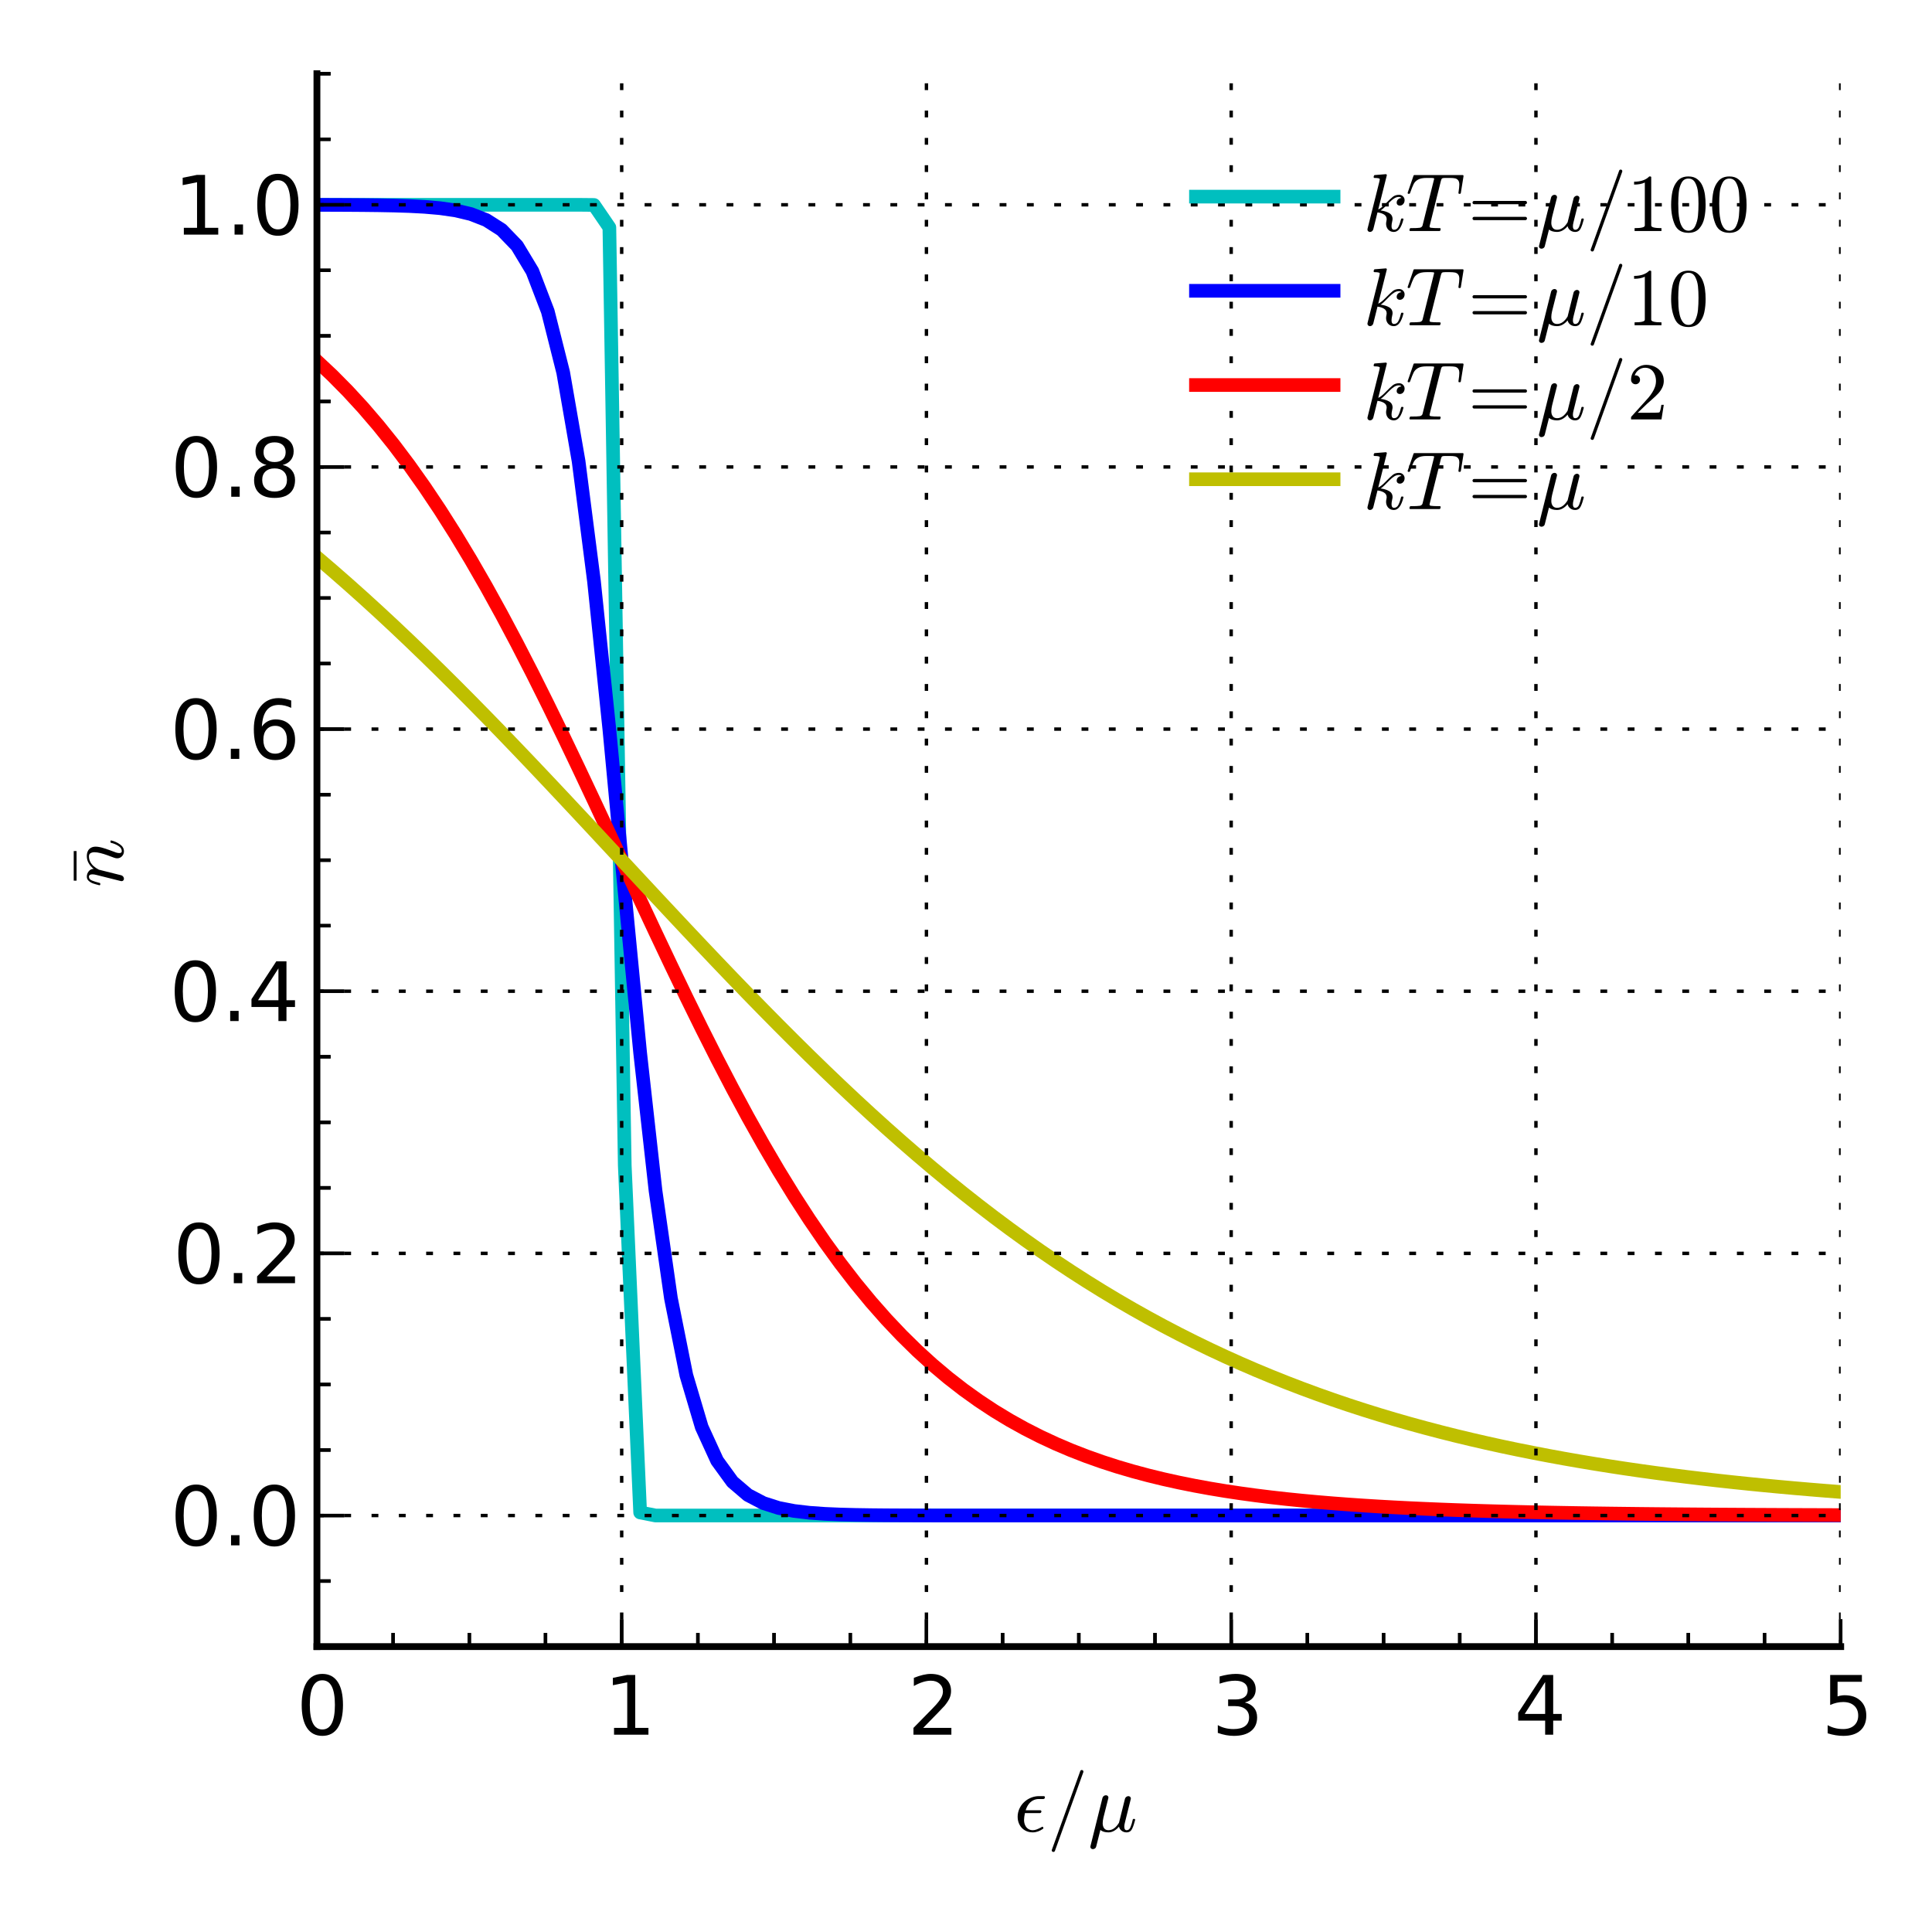 <?xml version="1.0" encoding="UTF-8" standalone="no"?>
<!DOCTYPE svg PUBLIC "-//W3C//DTD SVG 1.1//EN" "http://www.w3.org/Graphics/SVG/1.1/DTD/svg11.dtd">
<!-- Created with matplotlib (http://matplotlib.sourceforge.net/) -->
<svg width="283pt" height="282pt" viewBox="0 0 283 282" xmlns="http://www.w3.org/2000/svg" xmlns:xlink="http://www.w3.org/1999/xlink" version="1.1" id="svg1">
<rect x="0" y="0" width="283" height="282" fill="#333333" stroke="none"/>
<filter id="colorAdd"><feComposite in="SourceGraphic" in2="BackgroundImage" operator="arithmetic" k2="1" k3="1"/></filter>
<g id="figure1">
<g id="patch1">
<path style="fill: #ffffff; stroke: #ffffff; stroke-width: 1; stroke-linejoin: round; stroke-linecap: square;  opacity: 1" d="M0 282.078L283.261 282.078L283.261 0 L0 0z"/>
</g>
<g id="axes1">
<g id="patch2">
<path style="fill: none; opacity: 0" d="M46.425 241.2L269.625 241.2L269.625 10.8 L46.425 10.8z"/>
</g>
<g id="line2d1">
<defs>
  <clipPath id="pc00436fc3cafe1fa0aef664171630eda">
<rect x="46.425" y="10.8" width="223.2" height="230.4"/>
  </clipPath>
</defs><path style="fill: none; stroke: #00bfbf; stroke-width: 2; stroke-linejoin: round; stroke-linecap: square;  opacity: 1" clip-path="url(#pc00436fc3cafe1fa0aef664171630eda)" d="M46.425 30L48.68 30L50.934 30 L53.189 30L55.443 30L57.698 30 L59.952 30L62.207 30L64.461 30 L66.716 30L68.97 30L71.225 30 L73.48 30L75.734 30L77.989 30 L80.243 30L82.498 30L84.752 30 L87.007 30.022L89.261 33.319L91.516 170.744 L93.77 221.553L96.025 221.997L98.28 222 L100.534 222L102.789 222L105.043 222 L107.298 222L109.552 222L111.807 222 L114.061 222L116.316 222L118.57 222 L120.825 222L123.08 222L125.334 222 L127.589 222L129.843 222L132.098 222 L134.352 222L136.607 222L138.861 222 L141.116 222L143.37 222L145.625 222 L147.88 222L150.134 222L152.389 222 L154.643 222L156.898 222L159.152 222 L161.407 222L163.661 222L165.916 222 L168.17 222L170.425 222L172.68 222 L174.934 222L177.189 222L179.443 222 L181.698 222L183.952 222L186.207 222 L188.461 222L190.716 222L192.97 222 L195.225 222L197.48 222L199.734 222 L201.989 222L204.243 222L206.498 222 L208.752 222L211.007 222L213.261 222 L215.516 222L217.77 222L220.025 222 L222.28 222L224.534 222L226.789 222 L229.043 222L231.298 222L233.552 222 L235.807 222L238.061 222L240.316 222 L242.57 222L244.825 222L247.08 222 L249.334 222L251.589 222L253.843 222 L256.098 222L258.352 222L260.607 222 L262.861 222L265.116 222L267.37 222 L269.625 222"/>
</g>
<g id="line2d2">
<path style="fill: none; stroke: #0000ff; stroke-width: 2; stroke-linejoin: round; stroke-linecap: square;  opacity: 1" clip-path="url(#pc00436fc3cafe1fa0aef664171630eda)" d="M46.425 30.009L48.68 30.014L50.934 30.024 L53.189 30.04L55.443 30.066L57.698 30.109 L59.952 30.18L62.207 30.299L64.461 30.494 L66.716 30.818L68.97 31.351L71.225 32.229 L73.48 33.665L75.734 35.998L77.989 39.739 L80.243 45.618L82.498 54.567L84.752 67.552 L87.007 85.14L89.261 106.866L91.516 130.844 L93.77 154.232L96.025 174.449L98.28 190.179 L100.534 201.446L102.789 209.046L105.043 213.968 L107.298 217.071L109.552 218.995L111.807 220.175 L114.061 220.895L116.316 221.331L118.57 221.596 L120.825 221.756L123.08 221.853L125.334 221.911 L127.589 221.946L129.843 221.968L132.098 221.98 L134.352 221.988L136.607 221.993L138.861 221.996 L141.116 221.997L143.37 221.998L145.625 221.999 L147.88 221.999L150.134 222L152.389 222 L154.643 222L156.898 222L159.152 222 L161.407 222L163.661 222L165.916 222 L168.17 222L170.425 222L172.68 222 L174.934 222L177.189 222L179.443 222 L181.698 222L183.952 222L186.207 222 L188.461 222L190.716 222L192.97 222 L195.225 222L197.48 222L199.734 222 L201.989 222L204.243 222L206.498 222 L208.752 222L211.007 222L213.261 222 L215.516 222L217.77 222L220.025 222 L222.28 222L224.534 222L226.789 222 L229.043 222L231.298 222L233.552 222 L235.807 222L238.061 222L240.316 222 L242.57 222L244.825 222L247.08 222 L249.334 222L251.589 222L253.843 222 L256.098 222L258.352 222L260.607 222 L262.861 222L265.116 222L267.37 222 L269.625 222"/>
</g>
<g id="line2d3">
<path style="fill: none; stroke: #ff0000; stroke-width: 2; stroke-linejoin: round; stroke-linecap: square;  opacity: 1" clip-path="url(#pc00436fc3cafe1fa0aef664171630eda)" d="M46.425 52.887L48.68 55.003L50.934 57.283 L53.189 59.733L55.443 62.361L57.698 65.171 L59.952 68.166L62.207 71.349L64.461 74.72 L66.716 78.278L68.97 82.019L71.225 85.937 L73.48 90.024L75.734 94.268L77.989 98.656 L80.243 103.173L82.498 107.799L84.752 112.514 L87.007 117.297L89.261 122.123L91.516 126.97 L93.77 131.811L96.025 136.623L98.28 141.381 L100.534 146.064L102.789 150.648L105.043 155.115 L107.298 159.448L109.552 163.63L111.807 167.651 L114.061 171.499L116.316 175.168L118.57 178.651 L120.825 181.947L123.08 185.055L125.334 187.975 L127.589 190.712L129.843 193.268L132.098 195.649 L134.352 197.863L136.607 199.915L138.861 201.814 L141.116 203.567L143.37 205.183L145.625 206.67 L147.88 208.035L150.134 209.288L152.389 210.436 L154.643 211.486L156.898 212.446L159.152 213.322 L161.407 214.122L163.661 214.851L165.916 215.514 L168.17 216.118L170.425 216.668L172.68 217.167 L174.934 217.621L177.189 218.033L179.443 218.407 L181.698 218.746L183.952 219.054L186.207 219.333 L188.461 219.586L190.716 219.815L192.97 220.023 L195.225 220.211L197.48 220.382L199.734 220.536 L201.989 220.676L204.243 220.802L206.498 220.917 L208.752 221.02L211.007 221.114L213.261 221.199 L215.516 221.275L217.77 221.345L220.025 221.407 L222.28 221.464L224.534 221.516L226.789 221.562 L229.043 221.604L231.298 221.642L233.552 221.676 L235.807 221.707L238.061 221.735L240.316 221.761 L242.57 221.784L244.825 221.805L247.08 221.823 L249.334 221.84L251.589 221.856L253.843 221.869 L256.098 221.882L258.352 221.893L260.607 221.904 L262.861 221.913L265.116 221.921L267.37 221.929 L269.625 221.936"/>
</g>
<g id="line2d4">
<path style="fill: none; stroke: #bfbf00; stroke-width: 2; stroke-linejoin: round; stroke-linecap: square;  opacity: 1" clip-path="url(#pc00436fc3cafe1fa0aef664171630eda)" d="M46.425 81.637L48.68 83.565L50.934 85.538 L53.189 87.552L55.443 89.608L57.698 91.703 L59.952 93.837L62.207 96.007L64.461 98.212 L66.716 100.449L68.97 102.716L71.225 105.011 L73.48 107.332L75.734 109.675L77.989 112.039 L80.243 114.42L82.498 116.816L84.752 119.223 L87.007 121.639L89.261 124.061L91.516 126.485 L93.77 128.908L96.025 131.328L98.28 133.741 L100.534 136.144L102.789 138.534L105.043 140.909 L107.298 143.265L109.552 145.599L111.807 147.91 L114.061 150.195L116.316 152.45L118.57 154.674 L120.825 156.865L123.08 159.021L125.334 161.139 L127.589 163.219L129.843 165.259L132.098 167.256 L134.352 169.211L136.607 171.122L138.861 172.988 L141.116 174.809L143.37 176.583L145.625 178.311 L147.88 179.992L150.134 181.626L152.389 183.213 L154.643 184.753L156.898 186.245L159.152 187.692 L161.407 189.092L163.661 190.446L165.916 191.755 L168.17 193.02L170.425 194.241L172.68 195.419 L174.934 196.555L177.189 197.649L179.443 198.703 L181.698 199.717L183.952 200.693L186.207 201.631 L188.461 202.532L190.716 203.398L192.97 204.229 L195.225 205.027L197.48 205.793L199.734 206.527 L201.989 207.23L204.243 207.904L206.498 208.55 L208.752 209.168L211.007 209.759L213.261 210.326 L215.516 210.867L217.77 211.385L220.025 211.881 L222.28 212.354L224.534 212.806L226.789 213.238 L229.043 213.651L231.298 214.045L233.552 214.422 L235.807 214.781L238.061 215.124L240.316 215.451 L242.57 215.763L244.825 216.06L247.08 216.344 L249.334 216.615L251.589 216.873L253.843 217.119 L256.098 217.354L258.352 217.577L260.607 217.79 L262.861 217.993L265.116 218.187L267.37 218.371 L269.625 218.547"/>
</g>
<g id="GridlinesCollection1">
<defs>
<path id="coll0_0_3264fef2ae5a08129d412c2f516847ed" d="M46.425 -40.878L46.425 -271.278"/>
<path id="coll0_1_d2d09df3bc7841ca72bf19026e16179f" d="M91.065 -40.878L91.065 -271.278"/>
<path id="coll0_2_cabfeef48d57e228686605de5854562f" d="M135.705 -40.878L135.705 -271.278"/>
<path id="coll0_3_e605d2d9baf326b2ad1ed663210f1270" d="M180.345 -40.878L180.345 -271.278"/>
<path id="coll0_4_689ee0fc43ee2216c52f0fc173e531ce" d="M224.985 -40.878L224.985 -271.278"/>
<path id="coll0_5_42a1867eddec2cf9e1855265d55628e4" d="M269.625 -40.878L269.625 -271.278"/>
<path id="coll0_6_30e27a2f9a8c45fa5489e27261a90dc8" d="M46.425 -60.078L269.625 -60.078"/>
<path id="coll0_7_d34f5521550e19a38db4ef697b3728c4" d="M46.425 -98.478L269.625 -98.478"/>
<path id="coll0_8_e4f4ee87c35080e6b0a620438fcf0113" d="M46.425 -136.878L269.625 -136.878"/>
<path id="coll0_9_214c8a3012d6dccf30de293176349a33" d="M46.425 -175.278L269.625 -175.278"/>
<path id="coll0_a_e69e03b38cee649a6b65a16298fb08a8" d="M46.425 -213.678L269.625 -213.678"/>
<path id="coll0_b_21e758eb90076800bbae665182468a9c" d="M46.425 -252.078L269.625 -252.078"/>
</defs>
<g clip-path="url(#pc00436fc3cafe1fa0aef664171630eda)"><use style="fill: none; stroke: #000000; stroke-width: 0.5; stroke-linejoin: round; stroke-linecap: butt; stroke-dasharray: 1,3; stroke-dashoffset: 0; opacity: 1" xlink:href="#coll0_0_3264fef2ae5a08129d412c2f516847ed" x="0" y="282.078"/>
</g><g clip-path="url(#pc00436fc3cafe1fa0aef664171630eda)"><use style="fill: none; stroke: #000000; stroke-width: 0.5; stroke-linejoin: round; stroke-linecap: butt; stroke-dasharray: 1,3; stroke-dashoffset: 0; opacity: 1" xlink:href="#coll0_1_d2d09df3bc7841ca72bf19026e16179f" x="0" y="282.078"/>
</g><g clip-path="url(#pc00436fc3cafe1fa0aef664171630eda)"><use style="fill: none; stroke: #000000; stroke-width: 0.5; stroke-linejoin: round; stroke-linecap: butt; stroke-dasharray: 1,3; stroke-dashoffset: 0; opacity: 1" xlink:href="#coll0_2_cabfeef48d57e228686605de5854562f" x="0" y="282.078"/>
</g><g clip-path="url(#pc00436fc3cafe1fa0aef664171630eda)"><use style="fill: none; stroke: #000000; stroke-width: 0.5; stroke-linejoin: round; stroke-linecap: butt; stroke-dasharray: 1,3; stroke-dashoffset: 0; opacity: 1" xlink:href="#coll0_3_e605d2d9baf326b2ad1ed663210f1270" x="0" y="282.078"/>
</g><g clip-path="url(#pc00436fc3cafe1fa0aef664171630eda)"><use style="fill: none; stroke: #000000; stroke-width: 0.5; stroke-linejoin: round; stroke-linecap: butt; stroke-dasharray: 1,3; stroke-dashoffset: 0; opacity: 1" xlink:href="#coll0_4_689ee0fc43ee2216c52f0fc173e531ce" x="0" y="282.078"/>
</g><g clip-path="url(#pc00436fc3cafe1fa0aef664171630eda)"><use style="fill: none; stroke: #000000; stroke-width: 0.5; stroke-linejoin: round; stroke-linecap: butt; stroke-dasharray: 1,3; stroke-dashoffset: 0; opacity: 1" xlink:href="#coll0_5_42a1867eddec2cf9e1855265d55628e4" x="0" y="282.078"/>
</g><g clip-path="url(#pc00436fc3cafe1fa0aef664171630eda)"><use style="fill: none; stroke: #000000; stroke-width: 0.5; stroke-linejoin: round; stroke-linecap: butt; stroke-dasharray: 1,3; stroke-dashoffset: 0; opacity: 1" xlink:href="#coll0_6_30e27a2f9a8c45fa5489e27261a90dc8" x="0" y="282.078"/>
</g><g clip-path="url(#pc00436fc3cafe1fa0aef664171630eda)"><use style="fill: none; stroke: #000000; stroke-width: 0.5; stroke-linejoin: round; stroke-linecap: butt; stroke-dasharray: 1,3; stroke-dashoffset: 0; opacity: 1" xlink:href="#coll0_7_d34f5521550e19a38db4ef697b3728c4" x="0" y="282.078"/>
</g><g clip-path="url(#pc00436fc3cafe1fa0aef664171630eda)"><use style="fill: none; stroke: #000000; stroke-width: 0.5; stroke-linejoin: round; stroke-linecap: butt; stroke-dasharray: 1,3; stroke-dashoffset: 0; opacity: 1" xlink:href="#coll0_8_e4f4ee87c35080e6b0a620438fcf0113" x="0" y="282.078"/>
</g><g clip-path="url(#pc00436fc3cafe1fa0aef664171630eda)"><use style="fill: none; stroke: #000000; stroke-width: 0.5; stroke-linejoin: round; stroke-linecap: butt; stroke-dasharray: 1,3; stroke-dashoffset: 0; opacity: 1" xlink:href="#coll0_9_214c8a3012d6dccf30de293176349a33" x="0" y="282.078"/>
</g><g clip-path="url(#pc00436fc3cafe1fa0aef664171630eda)"><use style="fill: none; stroke: #000000; stroke-width: 0.5; stroke-linejoin: round; stroke-linecap: butt; stroke-dasharray: 1,3; stroke-dashoffset: 0; opacity: 1" xlink:href="#coll0_a_e69e03b38cee649a6b65a16298fb08a8" x="0" y="282.078"/>
</g><g clip-path="url(#pc00436fc3cafe1fa0aef664171630eda)"><use style="fill: none; stroke: #000000; stroke-width: 0.5; stroke-linejoin: round; stroke-linecap: butt; stroke-dasharray: 1,3; stroke-dashoffset: 0; opacity: 1" xlink:href="#coll0_b_21e758eb90076800bbae665182468a9c" x="0" y="282.078"/>
</g></g>
<g id="mpl_toolkits.axisartist.axis_artist1">
<g id="line2d5">
<path style="fill: none; stroke: #000000; stroke-width: 1; stroke-linejoin: round; stroke-linecap: square;  opacity: 1" d="M46.425 241.2L46.425 10.8"/>
</g>
<defs><path id="m3400efa6b1638b3fea9e19e898273957" d="M0 0L4 0"/></defs>
<g><use style="fill: none; stroke: #000000; stroke-width: 0.5; stroke-linejoin: round; stroke-linecap: butt;  opacity: 1" xlink:href="#m3400efa6b1638b3fea9e19e898273957" x="46.425" y="222"/>
<use style="fill: none; stroke: #000000; stroke-width: 0.5; stroke-linejoin: round; stroke-linecap: butt;  opacity: 1" xlink:href="#m3400efa6b1638b3fea9e19e898273957" x="46.425" y="222"/>
</g><g><use style="fill: none; stroke: #000000; stroke-width: 0.5; stroke-linejoin: round; stroke-linecap: butt;  opacity: 1" xlink:href="#m3400efa6b1638b3fea9e19e898273957" x="46.425" y="183.6"/>
<use style="fill: none; stroke: #000000; stroke-width: 0.5; stroke-linejoin: round; stroke-linecap: butt;  opacity: 1" xlink:href="#m3400efa6b1638b3fea9e19e898273957" x="46.425" y="183.6"/>
</g><g><use style="fill: none; stroke: #000000; stroke-width: 0.5; stroke-linejoin: round; stroke-linecap: butt;  opacity: 1" xlink:href="#m3400efa6b1638b3fea9e19e898273957" x="46.425" y="145.2"/>
<use style="fill: none; stroke: #000000; stroke-width: 0.5; stroke-linejoin: round; stroke-linecap: butt;  opacity: 1" xlink:href="#m3400efa6b1638b3fea9e19e898273957" x="46.425" y="145.2"/>
</g><g><use style="fill: none; stroke: #000000; stroke-width: 0.5; stroke-linejoin: round; stroke-linecap: butt;  opacity: 1" xlink:href="#m3400efa6b1638b3fea9e19e898273957" x="46.425" y="106.8"/>
<use style="fill: none; stroke: #000000; stroke-width: 0.5; stroke-linejoin: round; stroke-linecap: butt;  opacity: 1" xlink:href="#m3400efa6b1638b3fea9e19e898273957" x="46.425" y="106.8"/>
</g><g><use style="fill: none; stroke: #000000; stroke-width: 0.5; stroke-linejoin: round; stroke-linecap: butt;  opacity: 1" xlink:href="#m3400efa6b1638b3fea9e19e898273957" x="46.425" y="68.4"/>
<use style="fill: none; stroke: #000000; stroke-width: 0.5; stroke-linejoin: round; stroke-linecap: butt;  opacity: 1" xlink:href="#m3400efa6b1638b3fea9e19e898273957" x="46.425" y="68.4"/>
</g><g><use style="fill: none; stroke: #000000; stroke-width: 0.5; stroke-linejoin: round; stroke-linecap: butt;  opacity: 1" xlink:href="#m3400efa6b1638b3fea9e19e898273957" x="46.425" y="30"/>
<use style="fill: none; stroke: #000000; stroke-width: 0.5; stroke-linejoin: round; stroke-linecap: butt;  opacity: 1" xlink:href="#m3400efa6b1638b3fea9e19e898273957" x="46.425" y="30"/>
</g><g id="text1">
<defs>
<path id="c_7a2040fe3b94fcd41d0a72c84e93b115" d="M31.781 -66.406q-7.609 0 -11.453 7.5q-3.828 7.484 -3.828 22.531q0 14.984 3.828 22.484q3.844 7.5 11.453 7.5q7.672 0 11.5 -7.5q3.844 -7.5 3.844 -22.484q0 -15.047 -3.844 -22.531q-3.828 -7.5 -11.5 -7.5M31.781 -74.219q12.266 0 18.734 9.703q6.469 9.688 6.469 28.141q0 18.406 -6.469 28.109q-6.469 9.688 -18.734 9.688q-12.25 0 -18.719 -9.688q-6.469 -9.703 -6.469 -28.109q0 -18.453 6.469 -28.141q6.469 -9.703 18.719 -9.703"/>
<path id="c_ed3e21196fb739f392806f09ca0594ef" d="M10.688 -12.406l10.312 0l0 12.406l-10.312 0z"/>
</defs>
<g style="fill: #000000; opacity: 1" transform="translate(24.925,226.367)scale(0.12)">
<use xlink:href="#c_7a2040fe3b94fcd41d0a72c84e93b115"/>
<use xlink:href="#c_ed3e21196fb739f392806f09ca0594ef" x="63.623"/>
<use xlink:href="#c_7a2040fe3b94fcd41d0a72c84e93b115" x="95.41"/>
</g>
</g>
<g id="text2">
<defs>
<path id="c_ed3f3ed3ebfbd18bcb9c012009a68ad1" d="M19.188 -8.297l34.422 0l0 8.297l-46.281 0l0 -8.297q5.609 -5.812 15.297 -15.594q9.703 -9.797 12.188 -12.641q4.734 -5.312 6.609 -9q1.891 -3.688 1.891 -7.25q0 -5.812 -4.078 -9.469q-4.078 -3.672 -10.625 -3.672q-4.641 0 -9.797 1.609q-5.141 1.609 -11 4.891l0 -9.969q5.953 -2.391 11.125 -3.609q5.188 -1.219 9.484 -1.219q11.328 0 18.062 5.672q6.734 5.656 6.734 15.125q0 4.5 -1.688 8.531q-1.672 4.016 -6.125 9.484q-1.219 1.422 -7.766 8.188q-6.531 6.766 -18.453 18.922"/>
</defs>
<g style="fill: #000000; opacity: 1" transform="translate(25.331,187.967)scale(0.12)">
<use xlink:href="#c_7a2040fe3b94fcd41d0a72c84e93b115"/>
<use xlink:href="#c_ed3e21196fb739f392806f09ca0594ef" x="63.623"/>
<use xlink:href="#c_ed3f3ed3ebfbd18bcb9c012009a68ad1" x="95.41"/>
</g>
</g>
<g id="text3">
<defs>
<path id="c_a0416418d96557a09b8c1332d34883ba" d="M37.797 -64.312l-24.906 38.922l24.906 0zM35.203 -72.906l12.406 0l0 47.516l10.406 0l0 8.203l-10.406 0l0 17.188l-9.812 0l0 -17.188l-32.906 0l0 -9.516z"/>
</defs>
<g style="fill: #000000; opacity: 1" transform="translate(24.8,149.567)scale(0.12)">
<use xlink:href="#c_7a2040fe3b94fcd41d0a72c84e93b115"/>
<use xlink:href="#c_ed3e21196fb739f392806f09ca0594ef" x="63.623"/>
<use xlink:href="#c_a0416418d96557a09b8c1332d34883ba" x="95.41"/>
</g>
</g>
<g id="text4">
<defs>
<path id="c_cc8d6d580d1b10c8632f7a42cd53db8a" d="M33.016 -40.375q-6.641 0 -10.531 4.547q-3.875 4.531 -3.875 12.438q0 7.859 3.875 12.438q3.891 4.562 10.531 4.562q6.641 0 10.516 -4.562q3.875 -4.578 3.875 -12.438q0 -7.906 -3.875 -12.438q-3.875 -4.547 -10.516 -4.547M52.594 -71.297l0 8.984q-3.719 -1.75 -7.5 -2.672q-3.781 -0.938 -7.5 -0.938q-9.766 0 -14.922 6.594q-5.141 6.594 -5.875 19.922q2.875 -4.25 7.219 -6.516q4.359 -2.266 9.578 -2.266q10.984 0 17.359 6.672q6.375 6.656 6.375 18.125q0 11.234 -6.641 18.031q-6.641 6.781 -17.672 6.781q-12.656 0 -19.344 -9.688q-6.688 -9.703 -6.688 -28.109q0 -17.281 8.203 -27.562q8.203 -10.281 22.016 -10.281q3.719 0 7.5 0.734q3.781 0.734 7.891 2.188"/>
</defs>
<g style="fill: #000000; opacity: 1" transform="translate(24.894,111.167)scale(0.12)">
<use xlink:href="#c_7a2040fe3b94fcd41d0a72c84e93b115"/>
<use xlink:href="#c_ed3e21196fb739f392806f09ca0594ef" x="63.623"/>
<use xlink:href="#c_cc8d6d580d1b10c8632f7a42cd53db8a" x="95.41"/>
</g>
</g>
<g id="text5">
<defs>
<path id="c_bef35738d52871942e50b9de9b122bab" d="M31.781 -34.625q-7.031 0 -11.062 3.766q-4.016 3.766 -4.016 10.344q0 6.594 4.016 10.359q4.031 3.766 11.062 3.766q7.031 0 11.078 -3.781q4.062 -3.797 4.062 -10.344q0 -6.578 -4.031 -10.344q-4.016 -3.766 -11.109 -3.766M21.922 -38.812q-6.344 -1.562 -9.891 -5.906q-3.531 -4.359 -3.531 -10.609q0 -8.734 6.219 -13.812q6.234 -5.078 17.062 -5.078q10.891 0 17.094 5.078q6.203 5.078 6.203 13.812q0 6.25 -3.547 10.609q-3.531 4.344 -9.828 5.906q7.125 1.656 11.094 6.5q3.984 4.828 3.984 11.797q0 10.609 -6.469 16.281q-6.469 5.656 -18.531 5.656q-12.047 0 -18.531 -5.656q-6.469 -5.672 -6.469 -16.281q0 -6.969 4 -11.797q4.016 -4.844 11.141 -6.5M18.312 -54.391q0 5.656 3.531 8.828q3.547 3.172 9.938 3.172q6.359 0 9.938 -3.172q3.594 -3.172 3.594 -8.828q0 -5.672 -3.594 -8.844q-3.578 -3.172 -9.938 -3.172q-6.391 0 -9.938 3.172q-3.531 3.172 -3.531 8.844"/>
</defs>
<g style="fill: #000000; opacity: 1" transform="translate(24.956,72.767)scale(0.12)">
<use xlink:href="#c_7a2040fe3b94fcd41d0a72c84e93b115"/>
<use xlink:href="#c_ed3e21196fb739f392806f09ca0594ef" x="63.623"/>
<use xlink:href="#c_bef35738d52871942e50b9de9b122bab" x="95.41"/>
</g>
</g>
<g id="text6">
<defs>
<path id="c_42baa63129a918535c52adb20d687ea7" d="M12.406 -8.297l16.109 0l0 -55.625l-17.531 3.516l0 -8.984l17.438 -3.516l9.859 0l0 64.609l16.109 0l0 8.297l-41.984 0z"/>
</defs>
<g style="fill: #000000; opacity: 1" transform="translate(25.441,34.367)scale(0.12)">
<use xlink:href="#c_42baa63129a918535c52adb20d687ea7"/>
<use xlink:href="#c_ed3e21196fb739f392806f09ca0594ef" x="63.623"/>
<use xlink:href="#c_7a2040fe3b94fcd41d0a72c84e93b115" x="95.41"/>
</g>
</g>
<defs><path id="mb39cfcf7402899e54c4d755745537394" d="M0 0L2 0"/></defs>
<g><use style="fill: none; stroke: #000000; stroke-width: 0.5; stroke-linejoin: round; stroke-linecap: butt;  opacity: 1" xlink:href="#mb39cfcf7402899e54c4d755745537394" x="46.425" y="231.6"/>
<use style="fill: none; stroke: #000000; stroke-width: 0.5; stroke-linejoin: round; stroke-linecap: butt;  opacity: 1" xlink:href="#mb39cfcf7402899e54c4d755745537394" x="46.425" y="231.6"/>
</g><g><use style="fill: none; stroke: #000000; stroke-width: 0.5; stroke-linejoin: round; stroke-linecap: butt;  opacity: 1" xlink:href="#mb39cfcf7402899e54c4d755745537394" x="46.425" y="212.4"/>
<use style="fill: none; stroke: #000000; stroke-width: 0.5; stroke-linejoin: round; stroke-linecap: butt;  opacity: 1" xlink:href="#mb39cfcf7402899e54c4d755745537394" x="46.425" y="212.4"/>
</g><g><use style="fill: none; stroke: #000000; stroke-width: 0.5; stroke-linejoin: round; stroke-linecap: butt;  opacity: 1" xlink:href="#mb39cfcf7402899e54c4d755745537394" x="46.425" y="202.8"/>
<use style="fill: none; stroke: #000000; stroke-width: 0.5; stroke-linejoin: round; stroke-linecap: butt;  opacity: 1" xlink:href="#mb39cfcf7402899e54c4d755745537394" x="46.425" y="202.8"/>
</g><g><use style="fill: none; stroke: #000000; stroke-width: 0.5; stroke-linejoin: round; stroke-linecap: butt;  opacity: 1" xlink:href="#mb39cfcf7402899e54c4d755745537394" x="46.425" y="193.2"/>
<use style="fill: none; stroke: #000000; stroke-width: 0.5; stroke-linejoin: round; stroke-linecap: butt;  opacity: 1" xlink:href="#mb39cfcf7402899e54c4d755745537394" x="46.425" y="193.2"/>
</g><g><use style="fill: none; stroke: #000000; stroke-width: 0.5; stroke-linejoin: round; stroke-linecap: butt;  opacity: 1" xlink:href="#mb39cfcf7402899e54c4d755745537394" x="46.425" y="174"/>
<use style="fill: none; stroke: #000000; stroke-width: 0.5; stroke-linejoin: round; stroke-linecap: butt;  opacity: 1" xlink:href="#mb39cfcf7402899e54c4d755745537394" x="46.425" y="174"/>
</g><g><use style="fill: none; stroke: #000000; stroke-width: 0.5; stroke-linejoin: round; stroke-linecap: butt;  opacity: 1" xlink:href="#mb39cfcf7402899e54c4d755745537394" x="46.425" y="164.4"/>
<use style="fill: none; stroke: #000000; stroke-width: 0.5; stroke-linejoin: round; stroke-linecap: butt;  opacity: 1" xlink:href="#mb39cfcf7402899e54c4d755745537394" x="46.425" y="164.4"/>
</g><g><use style="fill: none; stroke: #000000; stroke-width: 0.5; stroke-linejoin: round; stroke-linecap: butt;  opacity: 1" xlink:href="#mb39cfcf7402899e54c4d755745537394" x="46.425" y="154.8"/>
<use style="fill: none; stroke: #000000; stroke-width: 0.5; stroke-linejoin: round; stroke-linecap: butt;  opacity: 1" xlink:href="#mb39cfcf7402899e54c4d755745537394" x="46.425" y="154.8"/>
</g><g><use style="fill: none; stroke: #000000; stroke-width: 0.5; stroke-linejoin: round; stroke-linecap: butt;  opacity: 1" xlink:href="#mb39cfcf7402899e54c4d755745537394" x="46.425" y="135.6"/>
<use style="fill: none; stroke: #000000; stroke-width: 0.5; stroke-linejoin: round; stroke-linecap: butt;  opacity: 1" xlink:href="#mb39cfcf7402899e54c4d755745537394" x="46.425" y="135.6"/>
</g><g><use style="fill: none; stroke: #000000; stroke-width: 0.5; stroke-linejoin: round; stroke-linecap: butt;  opacity: 1" xlink:href="#mb39cfcf7402899e54c4d755745537394" x="46.425" y="126"/>
<use style="fill: none; stroke: #000000; stroke-width: 0.5; stroke-linejoin: round; stroke-linecap: butt;  opacity: 1" xlink:href="#mb39cfcf7402899e54c4d755745537394" x="46.425" y="126"/>
</g><g><use style="fill: none; stroke: #000000; stroke-width: 0.5; stroke-linejoin: round; stroke-linecap: butt;  opacity: 1" xlink:href="#mb39cfcf7402899e54c4d755745537394" x="46.425" y="116.4"/>
<use style="fill: none; stroke: #000000; stroke-width: 0.5; stroke-linejoin: round; stroke-linecap: butt;  opacity: 1" xlink:href="#mb39cfcf7402899e54c4d755745537394" x="46.425" y="116.4"/>
</g><g><use style="fill: none; stroke: #000000; stroke-width: 0.5; stroke-linejoin: round; stroke-linecap: butt;  opacity: 1" xlink:href="#mb39cfcf7402899e54c4d755745537394" x="46.425" y="97.2"/>
<use style="fill: none; stroke: #000000; stroke-width: 0.5; stroke-linejoin: round; stroke-linecap: butt;  opacity: 1" xlink:href="#mb39cfcf7402899e54c4d755745537394" x="46.425" y="97.2"/>
</g><g><use style="fill: none; stroke: #000000; stroke-width: 0.5; stroke-linejoin: round; stroke-linecap: butt;  opacity: 1" xlink:href="#mb39cfcf7402899e54c4d755745537394" x="46.425" y="87.6"/>
<use style="fill: none; stroke: #000000; stroke-width: 0.5; stroke-linejoin: round; stroke-linecap: butt;  opacity: 1" xlink:href="#mb39cfcf7402899e54c4d755745537394" x="46.425" y="87.6"/>
</g><g><use style="fill: none; stroke: #000000; stroke-width: 0.5; stroke-linejoin: round; stroke-linecap: butt;  opacity: 1" xlink:href="#mb39cfcf7402899e54c4d755745537394" x="46.425" y="78"/>
<use style="fill: none; stroke: #000000; stroke-width: 0.5; stroke-linejoin: round; stroke-linecap: butt;  opacity: 1" xlink:href="#mb39cfcf7402899e54c4d755745537394" x="46.425" y="78"/>
</g><g><use style="fill: none; stroke: #000000; stroke-width: 0.5; stroke-linejoin: round; stroke-linecap: butt;  opacity: 1" xlink:href="#mb39cfcf7402899e54c4d755745537394" x="46.425" y="58.8"/>
<use style="fill: none; stroke: #000000; stroke-width: 0.5; stroke-linejoin: round; stroke-linecap: butt;  opacity: 1" xlink:href="#mb39cfcf7402899e54c4d755745537394" x="46.425" y="58.8"/>
</g><g><use style="fill: none; stroke: #000000; stroke-width: 0.5; stroke-linejoin: round; stroke-linecap: butt;  opacity: 1" xlink:href="#mb39cfcf7402899e54c4d755745537394" x="46.425" y="49.2"/>
<use style="fill: none; stroke: #000000; stroke-width: 0.5; stroke-linejoin: round; stroke-linecap: butt;  opacity: 1" xlink:href="#mb39cfcf7402899e54c4d755745537394" x="46.425" y="49.2"/>
</g><g><use style="fill: none; stroke: #000000; stroke-width: 0.5; stroke-linejoin: round; stroke-linecap: butt;  opacity: 1" xlink:href="#mb39cfcf7402899e54c4d755745537394" x="46.425" y="39.6"/>
<use style="fill: none; stroke: #000000; stroke-width: 0.5; stroke-linejoin: round; stroke-linecap: butt;  opacity: 1" xlink:href="#mb39cfcf7402899e54c4d755745537394" x="46.425" y="39.6"/>
</g><g><use style="fill: none; stroke: #000000; stroke-width: 0.5; stroke-linejoin: round; stroke-linecap: butt;  opacity: 1" xlink:href="#mb39cfcf7402899e54c4d755745537394" x="46.425" y="20.4"/>
<use style="fill: none; stroke: #000000; stroke-width: 0.5; stroke-linejoin: round; stroke-linecap: butt;  opacity: 1" xlink:href="#mb39cfcf7402899e54c4d755745537394" x="46.425" y="20.4"/>
</g><g><use style="fill: none; stroke: #000000; stroke-width: 0.5; stroke-linejoin: round; stroke-linecap: butt;  opacity: 1" xlink:href="#mb39cfcf7402899e54c4d755745537394" x="46.425" y="10.8"/>
<use style="fill: none; stroke: #000000; stroke-width: 0.5; stroke-linejoin: round; stroke-linecap: butt;  opacity: 1" xlink:href="#mb39cfcf7402899e54c4d755745537394" x="46.425" y="10.8"/>
</g><g id="text7">
<defs>
<path id="c_3df74f7e6714e1be4a23458a5075a645" d="M6.891 -55.516l0 -3.469l36.125 0l0 3.469z"/>
<path id="c_4e79783b4799b416f9678acefc53a48a" d="M7.719 -1.703q0 -0.594 0.094 -0.891l7.469 -29.828q0.734 -2.781 0.734 -4.891q0 -4.297 -2.922 -4.297q-3.125 0 -4.641 3.75q-1.516 3.734 -2.938 9.438q0 0.297 -0.297 0.469q-0.281 0.172 -0.531 0.172l-1.172 0q-0.344 0 -0.594 -0.359q-0.234 -0.375 -0.234 -0.672q1.078 -4.344 2.078 -7.359q1 -3.031 3.125 -5.516q2.125 -2.5 5.297 -2.5q3.75 0 6.625 2.375q2.891 2.359 2.891 6.016q2.984 -3.906 6.984 -6.141q4 -2.25 8.5 -2.25q3.562 0 6.141 1.219q2.594 1.219 4.031 3.688q1.453 2.469 1.453 5.875q0 4.109 -1.844 9.922q-1.828 5.812 -4.562 12.984q-1.406 3.266 -1.406 6q0 2.984 2.281 2.984q3.906 0 6.516 -4.188q2.625 -4.203 3.703 -9q0.188 -0.578 0.828 -0.578l1.172 0q0.391 0 0.656 0.25q0.266 0.234 0.266 0.625q0 0.094 -0.094 0.297q-1.375 5.656 -4.766 10.453q-3.391 4.781 -8.469 4.781q-3.516 0 -6.016 -2.422q-2.484 -2.422 -2.484 -5.875q0 -1.859 0.781 -3.906q1.266 -3.281 2.906 -7.812q1.641 -4.547 2.688 -8.688q1.047 -4.156 1.047 -7.328q0 -2.797 -1.156 -4.75q-1.141 -1.953 -3.875 -1.953q-3.656 0 -6.734 1.625q-3.078 1.609 -5.375 4.266q-2.297 2.656 -4.188 6.328l-6.797 27.188q-0.344 1.375 -1.547 2.344q-1.188 0.984 -2.656 0.984q-1.219 0 -2.094 -0.781q-0.875 -0.781 -0.875 -2.047"/>
</defs>
<g id="mathtext1">
<g style="fill: #000000" transform="translate(19.8,130)rotate(-90.0)">
<use xlink:href="#c_3df74f7e6714e1be4a23458a5075a645" transform="translate(0.172,-1.922)scale(0.12)"/>
<use xlink:href="#c_4e79783b4799b416f9678acefc53a48a" transform="translate(0,-1.781)scale(0.12)"/>
</g>
</g>
</g>
</g>
<g id="mpl_toolkits.axisartist.axis_artist2">
<g id="line2d6">
<path style="fill: none; stroke: #000000; stroke-width: 1; stroke-linejoin: round; stroke-linecap: square;  opacity: 1" d="M46.425 241.2L269.625 241.2"/>
</g>
<defs><path id="m30e32995789d870ad79a2e54c91cf9c6" d="M0 0L0 -4"/></defs>
<g><use style="fill: none; stroke: #000000; stroke-width: 0.5; stroke-linejoin: round; stroke-linecap: butt;  opacity: 1" xlink:href="#m30e32995789d870ad79a2e54c91cf9c6" x="46.425" y="241.2"/>
<use style="fill: none; stroke: #000000; stroke-width: 0.5; stroke-linejoin: round; stroke-linecap: butt;  opacity: 1" xlink:href="#m30e32995789d870ad79a2e54c91cf9c6" x="46.425" y="241.2"/>
</g><g><use style="fill: none; stroke: #000000; stroke-width: 0.5; stroke-linejoin: round; stroke-linecap: butt;  opacity: 1" xlink:href="#m30e32995789d870ad79a2e54c91cf9c6" x="91.065" y="241.2"/>
<use style="fill: none; stroke: #000000; stroke-width: 0.5; stroke-linejoin: round; stroke-linecap: butt;  opacity: 1" xlink:href="#m30e32995789d870ad79a2e54c91cf9c6" x="91.065" y="241.2"/>
</g><g><use style="fill: none; stroke: #000000; stroke-width: 0.5; stroke-linejoin: round; stroke-linecap: butt;  opacity: 1" xlink:href="#m30e32995789d870ad79a2e54c91cf9c6" x="135.705" y="241.2"/>
<use style="fill: none; stroke: #000000; stroke-width: 0.5; stroke-linejoin: round; stroke-linecap: butt;  opacity: 1" xlink:href="#m30e32995789d870ad79a2e54c91cf9c6" x="135.705" y="241.2"/>
</g><g><use style="fill: none; stroke: #000000; stroke-width: 0.5; stroke-linejoin: round; stroke-linecap: butt;  opacity: 1" xlink:href="#m30e32995789d870ad79a2e54c91cf9c6" x="180.345" y="241.2"/>
<use style="fill: none; stroke: #000000; stroke-width: 0.5; stroke-linejoin: round; stroke-linecap: butt;  opacity: 1" xlink:href="#m30e32995789d870ad79a2e54c91cf9c6" x="180.345" y="241.2"/>
</g><g><use style="fill: none; stroke: #000000; stroke-width: 0.5; stroke-linejoin: round; stroke-linecap: butt;  opacity: 1" xlink:href="#m30e32995789d870ad79a2e54c91cf9c6" x="224.985" y="241.2"/>
<use style="fill: none; stroke: #000000; stroke-width: 0.5; stroke-linejoin: round; stroke-linecap: butt;  opacity: 1" xlink:href="#m30e32995789d870ad79a2e54c91cf9c6" x="224.985" y="241.2"/>
</g><g><use style="fill: none; stroke: #000000; stroke-width: 0.5; stroke-linejoin: round; stroke-linecap: butt;  opacity: 1" xlink:href="#m30e32995789d870ad79a2e54c91cf9c6" x="269.625" y="241.2"/>
<use style="fill: none; stroke: #000000; stroke-width: 0.5; stroke-linejoin: round; stroke-linecap: butt;  opacity: 1" xlink:href="#m30e32995789d870ad79a2e54c91cf9c6" x="269.625" y="241.2"/>
</g><g id="text8">
<g style="fill: #000000; opacity: 1" transform="translate(43.402,254.106)scale(0.12)">
<use xlink:href="#c_7a2040fe3b94fcd41d0a72c84e93b115"/>
</g>
</g>
<g id="text9">
<g style="fill: #000000; opacity: 1" transform="translate(88.456,254.106)scale(0.12)">
<use xlink:href="#c_42baa63129a918535c52adb20d687ea7"/>
</g>
</g>
<g id="text10">
<g style="fill: #000000; opacity: 1" transform="translate(132.924,254.106)scale(0.12)">
<use xlink:href="#c_ed3f3ed3ebfbd18bcb9c012009a68ad1"/>
</g>
</g>
<g id="text11">
<defs>
<path id="c_3dcfa38a02242cb63ec6726c6e70be7a" d="M40.578 -39.312q7.078 1.516 11.047 6.312q3.984 4.781 3.984 11.812q0 10.781 -7.422 16.703q-7.422 5.906 -21.094 5.906q-4.578 0 -9.438 -0.906q-4.859 -0.906 -10.031 -2.719l0 -9.516q4.094 2.391 8.969 3.609q4.891 1.219 10.219 1.219q9.266 0 14.125 -3.656q4.859 -3.656 4.859 -10.641q0 -6.453 -4.516 -10.078q-4.516 -3.641 -12.562 -3.641l-8.5 0l0 -8.109l8.891 0q7.266 0 11.125 -2.906q3.859 -2.906 3.859 -8.375q0 -5.609 -3.984 -8.609q-3.969 -3.016 -11.391 -3.016q-4.062 0 -8.703 0.891q-4.641 0.875 -10.203 2.719l0 -8.781q5.625 -1.562 10.531 -2.344q4.906 -0.781 9.25 -0.781q11.234 0 17.766 5.109q6.547 5.094 6.547 13.781q0 6.062 -3.469 10.234q-3.469 4.172 -9.859 5.781"/>
</defs>
<g style="fill: #000000; opacity: 1" transform="translate(177.47,254.106)scale(0.12)">
<use xlink:href="#c_3dcfa38a02242cb63ec6726c6e70be7a"/>
</g>
</g>
<g id="text12">
<g style="fill: #000000; opacity: 1" transform="translate(221.798,254.106)scale(0.12)">
<use xlink:href="#c_a0416418d96557a09b8c1332d34883ba"/>
</g>
</g>
<g id="text13">
<defs>
<path id="c_1260a2df50f305f3db244e29828f968e" d="M10.797 -72.906l38.719 0l0 8.312l-29.688 0l0 17.859q2.141 -0.734 4.281 -1.094q2.156 -0.359 4.312 -0.359q12.203 0 19.328 6.688q7.141 6.688 7.141 18.109q0 11.766 -7.328 18.297q-7.328 6.516 -20.656 6.516q-4.594 0 -9.359 -0.781q-4.75 -0.781 -9.828 -2.344l0 -9.922q4.391 2.391 9.078 3.562q4.688 1.172 9.906 1.172q8.453 0 13.375 -4.438q4.938 -4.438 4.938 -12.062q0 -7.609 -4.938 -12.047q-4.922 -4.453 -13.375 -4.453q-3.953 0 -7.891 0.875q-3.922 0.875 -8.016 2.734z"/>
</defs>
<g style="fill: #000000; opacity: 1" transform="translate(266.789,254.106)scale(0.12)">
<use xlink:href="#c_1260a2df50f305f3db244e29828f968e"/>
</g>
</g>
<defs><path id="m3b2d125790092c17af877e29e2858cbc" d="M0 0L0 -2"/></defs>
<g><use style="fill: none; stroke: #000000; stroke-width: 0.5; stroke-linejoin: round; stroke-linecap: butt;  opacity: 1" xlink:href="#m3b2d125790092c17af877e29e2858cbc" x="57.585" y="241.2"/>
<use style="fill: none; stroke: #000000; stroke-width: 0.5; stroke-linejoin: round; stroke-linecap: butt;  opacity: 1" xlink:href="#m3b2d125790092c17af877e29e2858cbc" x="57.585" y="241.2"/>
</g><g><use style="fill: none; stroke: #000000; stroke-width: 0.5; stroke-linejoin: round; stroke-linecap: butt;  opacity: 1" xlink:href="#m3b2d125790092c17af877e29e2858cbc" x="68.745" y="241.2"/>
<use style="fill: none; stroke: #000000; stroke-width: 0.5; stroke-linejoin: round; stroke-linecap: butt;  opacity: 1" xlink:href="#m3b2d125790092c17af877e29e2858cbc" x="68.745" y="241.2"/>
</g><g><use style="fill: none; stroke: #000000; stroke-width: 0.5; stroke-linejoin: round; stroke-linecap: butt;  opacity: 1" xlink:href="#m3b2d125790092c17af877e29e2858cbc" x="79.905" y="241.2"/>
<use style="fill: none; stroke: #000000; stroke-width: 0.5; stroke-linejoin: round; stroke-linecap: butt;  opacity: 1" xlink:href="#m3b2d125790092c17af877e29e2858cbc" x="79.905" y="241.2"/>
</g><g><use style="fill: none; stroke: #000000; stroke-width: 0.5; stroke-linejoin: round; stroke-linecap: butt;  opacity: 1" xlink:href="#m3b2d125790092c17af877e29e2858cbc" x="102.225" y="241.2"/>
<use style="fill: none; stroke: #000000; stroke-width: 0.5; stroke-linejoin: round; stroke-linecap: butt;  opacity: 1" xlink:href="#m3b2d125790092c17af877e29e2858cbc" x="102.225" y="241.2"/>
</g><g><use style="fill: none; stroke: #000000; stroke-width: 0.5; stroke-linejoin: round; stroke-linecap: butt;  opacity: 1" xlink:href="#m3b2d125790092c17af877e29e2858cbc" x="113.385" y="241.2"/>
<use style="fill: none; stroke: #000000; stroke-width: 0.5; stroke-linejoin: round; stroke-linecap: butt;  opacity: 1" xlink:href="#m3b2d125790092c17af877e29e2858cbc" x="113.385" y="241.2"/>
</g><g><use style="fill: none; stroke: #000000; stroke-width: 0.5; stroke-linejoin: round; stroke-linecap: butt;  opacity: 1" xlink:href="#m3b2d125790092c17af877e29e2858cbc" x="124.545" y="241.2"/>
<use style="fill: none; stroke: #000000; stroke-width: 0.5; stroke-linejoin: round; stroke-linecap: butt;  opacity: 1" xlink:href="#m3b2d125790092c17af877e29e2858cbc" x="124.545" y="241.2"/>
</g><g><use style="fill: none; stroke: #000000; stroke-width: 0.5; stroke-linejoin: round; stroke-linecap: butt;  opacity: 1" xlink:href="#m3b2d125790092c17af877e29e2858cbc" x="146.865" y="241.2"/>
<use style="fill: none; stroke: #000000; stroke-width: 0.5; stroke-linejoin: round; stroke-linecap: butt;  opacity: 1" xlink:href="#m3b2d125790092c17af877e29e2858cbc" x="146.865" y="241.2"/>
</g><g><use style="fill: none; stroke: #000000; stroke-width: 0.5; stroke-linejoin: round; stroke-linecap: butt;  opacity: 1" xlink:href="#m3b2d125790092c17af877e29e2858cbc" x="158.025" y="241.2"/>
<use style="fill: none; stroke: #000000; stroke-width: 0.5; stroke-linejoin: round; stroke-linecap: butt;  opacity: 1" xlink:href="#m3b2d125790092c17af877e29e2858cbc" x="158.025" y="241.2"/>
</g><g><use style="fill: none; stroke: #000000; stroke-width: 0.5; stroke-linejoin: round; stroke-linecap: butt;  opacity: 1" xlink:href="#m3b2d125790092c17af877e29e2858cbc" x="169.185" y="241.2"/>
<use style="fill: none; stroke: #000000; stroke-width: 0.5; stroke-linejoin: round; stroke-linecap: butt;  opacity: 1" xlink:href="#m3b2d125790092c17af877e29e2858cbc" x="169.185" y="241.2"/>
</g><g><use style="fill: none; stroke: #000000; stroke-width: 0.5; stroke-linejoin: round; stroke-linecap: butt;  opacity: 1" xlink:href="#m3b2d125790092c17af877e29e2858cbc" x="191.505" y="241.2"/>
<use style="fill: none; stroke: #000000; stroke-width: 0.5; stroke-linejoin: round; stroke-linecap: butt;  opacity: 1" xlink:href="#m3b2d125790092c17af877e29e2858cbc" x="191.505" y="241.2"/>
</g><g><use style="fill: none; stroke: #000000; stroke-width: 0.5; stroke-linejoin: round; stroke-linecap: butt;  opacity: 1" xlink:href="#m3b2d125790092c17af877e29e2858cbc" x="202.665" y="241.2"/>
<use style="fill: none; stroke: #000000; stroke-width: 0.5; stroke-linejoin: round; stroke-linecap: butt;  opacity: 1" xlink:href="#m3b2d125790092c17af877e29e2858cbc" x="202.665" y="241.2"/>
</g><g><use style="fill: none; stroke: #000000; stroke-width: 0.5; stroke-linejoin: round; stroke-linecap: butt;  opacity: 1" xlink:href="#m3b2d125790092c17af877e29e2858cbc" x="213.825" y="241.2"/>
<use style="fill: none; stroke: #000000; stroke-width: 0.5; stroke-linejoin: round; stroke-linecap: butt;  opacity: 1" xlink:href="#m3b2d125790092c17af877e29e2858cbc" x="213.825" y="241.2"/>
</g><g><use style="fill: none; stroke: #000000; stroke-width: 0.5; stroke-linejoin: round; stroke-linecap: butt;  opacity: 1" xlink:href="#m3b2d125790092c17af877e29e2858cbc" x="236.145" y="241.2"/>
<use style="fill: none; stroke: #000000; stroke-width: 0.5; stroke-linejoin: round; stroke-linecap: butt;  opacity: 1" xlink:href="#m3b2d125790092c17af877e29e2858cbc" x="236.145" y="241.2"/>
</g><g><use style="fill: none; stroke: #000000; stroke-width: 0.5; stroke-linejoin: round; stroke-linecap: butt;  opacity: 1" xlink:href="#m3b2d125790092c17af877e29e2858cbc" x="247.305" y="241.2"/>
<use style="fill: none; stroke: #000000; stroke-width: 0.5; stroke-linejoin: round; stroke-linecap: butt;  opacity: 1" xlink:href="#m3b2d125790092c17af877e29e2858cbc" x="247.305" y="241.2"/>
</g><g><use style="fill: none; stroke: #000000; stroke-width: 0.5; stroke-linejoin: round; stroke-linecap: butt;  opacity: 1" xlink:href="#m3b2d125790092c17af877e29e2858cbc" x="258.465" y="241.2"/>
<use style="fill: none; stroke: #000000; stroke-width: 0.5; stroke-linejoin: round; stroke-linecap: butt;  opacity: 1" xlink:href="#m3b2d125790092c17af877e29e2858cbc" x="258.465" y="241.2"/>
</g><g id="text14">
<defs>
<path id="c_64ca7deae3ee0f53b2efe8e14c3e90ca" d="M12.312 -14.109q0 3.359 1.219 6.25q1.219 2.875 3.672 4.609q2.469 1.734 5.797 1.734q2.25 0 4.781 -0.969q2.547 -0.984 4.719 -2.156q2.172 -1.172 2.219 -1.172q0.531 0 0.844 0.609q0.328 0.609 0.328 1.203q0 0.531 -0.297 0.672q-6.25 4.453 -12.688 4.453q-5.281 0 -9.531 -2.469q-4.25 -2.469 -6.562 -6.859q-2.312 -4.391 -2.312 -9.625q0 -5.172 2.094 -9.828q2.094 -4.672 5.797 -8.141q3.719 -3.469 8.406 -5.391q4.688 -1.922 9.812 -1.922l5.672 0q1.516 0 1.516 1.5q0 0.844 -0.562 1.438q-0.562 0.578 -1.344 0.578l-5.469 0q-4 0 -7.25 1.766q-3.25 1.75 -5.453 4.875q-2.188 3.125 -3.406 7.078l17.672 0q0.688 0 1.094 0.422q0.422 0.406 0.422 1.031q0 0.844 -0.547 1.438q-0.531 0.578 -1.359 0.578l-18.219 0q-1.062 5.172 -1.062 8.297"/>
<path id="c_62db141412f5d9d8ddcda81385ac812d" d="M5.609 23q0 -0.297 0.109 -0.391l34.766 -96.391q0.188 -0.578 0.672 -0.891q0.5 -0.328 1.125 -0.328q0.891 0 1.438 0.547q0.562 0.531 0.562 1.453l0 0.391l-34.766 96.391q-0.578 1.219 -1.891 1.219q-0.844 0 -1.438 -0.594q-0.578 -0.578 -0.578 -1.406"/>
<path id="c_3260b495c6402fff66ed286585579e9c" d="M2.781 18.797q0 -0.578 0.094 -0.781l14.703 -59.031q0.438 -1.422 1.578 -2.297q1.156 -0.875 2.625 -0.875q1.266 0 2.141 0.766q0.891 0.75 0.891 2.016q0 0.297 -0.031 0.469q-0.031 0.172 -0.078 0.359l-5.906 23.391q-0.969 4.156 -0.969 7.172q0 3.719 1.75 6.109q1.766 2.391 5.328 2.391q7.266 0 12.797 -9.078q0.047 -0.094 0.062 -0.141q0.031 -0.062 0.031 -0.156l7.219 -29q0.344 -1.328 1.562 -2.266q1.219 -0.953 2.641 -0.953q1.172 0 2.078 0.781q0.906 0.781 0.906 2.047q0 0.578 -0.109 0.781l-7.172 28.812q-0.734 2.828 -0.734 4.875q0 4.297 2.938 4.297q3.125 0 4.703 -3.859q1.594 -3.859 2.766 -9.328q0.188 -0.578 0.828 -0.578l1.172 0q0.391 0 0.656 0.312q0.266 0.312 0.266 0.656q-1.75 6.984 -3.828 11.219q-2.078 4.219 -6.766 4.219q-3.312 0 -5.875 -1.906q-2.562 -1.906 -3.344 -5.125q-2.5 3.125 -5.844 5.078q-3.344 1.953 -7.047 1.953q-6.25 0 -9.828 -2.938l-5.078 20.219q-0.281 1.422 -1.453 2.297q-1.172 0.875 -2.641 0.875q-1.219 0 -2.125 -0.766q-0.906 -0.75 -0.906 -2.016"/>
</defs>
<g id="mathtext2">
<g style="fill: #000000" transform="translate(148.525,271.278)">
<use xlink:href="#c_64ca7deae3ee0f53b2efe8e14c3e90ca" transform="translate(0,-3)scale(0.12)"/>
<use xlink:href="#c_62db141412f5d9d8ddcda81385ac812d" transform="translate(4.857,-3)scale(0.12)"/>
<use xlink:href="#c_3260b495c6402fff66ed286585579e9c" transform="translate(10.857,-3)scale(0.12)"/>
</g>
</g>
</g>
</g>
<g id="legend1">
<g id="line2d7">
<path style="fill: none; stroke: #00bfbf; stroke-width: 2; stroke-linejoin: round; stroke-linecap: square;  opacity: 1" d="M175.185 28.8L195.345 28.8"/>
</g>
<g id="line2d8">
</g>
<g id="text15">
<defs>
<path id="c_7834f07fc511277fc3d27d854f452306" d="M5.328 -1.812q0 -0.578 0.094 -0.875l14.5 -57.812q0.391 -1.703 0.484 -2.688q0 -1.609 -6.484 -1.609q-1.031 0 -1.031 -1.312q0.047 -0.25 0.219 -0.875q0.172 -0.641 0.438 -0.984q0.266 -0.344 0.766 -0.344l13.469 -1.078l0.297 0q0 0.109 0.344 0.281q0.344 0.156 0.391 0.219q0.188 0.484 0.188 0.781l-10.5 41.797q3.625 -1.516 9.109 -7.203q5.5 -5.688 8.594 -8.172q3.109 -2.5 7.797 -2.5q2.781 0 4.734 1.906q1.953 1.906 1.953 4.688q0 1.75 -0.734 3.25q-0.734 1.484 -2.062 2.422q-1.312 0.922 -3.062 0.922q-1.609 0 -2.719 -1q-1.094 -1.016 -1.094 -2.625q0 -2.391 1.688 -4.016q1.688 -1.641 4.078 -1.641q-0.984 -1.328 -2.984 -1.328q-2.969 0 -5.734 1.719q-2.766 1.703 -5.969 4.906q-3.188 3.203 -5.828 5.859q-2.625 2.656 -4.875 4.031q5.906 0.672 10.25 3.094q4.344 2.422 4.344 7.406q0 1.016 -0.391 2.578q-0.875 3.766 -0.875 6.016q0 4.484 3.078 4.484q3.609 0 5.484 -3.953q1.891 -3.953 3.109 -9.234q0.188 -0.578 0.828 -0.578l1.172 0q0.391 0 0.656 0.25q0.266 0.234 0.266 0.625q0 0.094 -0.094 0.297q-3.766 15.234 -11.625 15.234q-2.828 0 -5 -1.312q-2.172 -1.328 -3.344 -3.594q-1.172 -2.281 -1.172 -5.109q0 -1.609 0.438 -3.312q0.297 -1.172 0.297 -2.203q0 -3.859 -3.422 -5.859q-3.422 -2 -7.812 -2.438l-5.078 20.406q-0.391 1.516 -1.516 2.469q-1.125 0.953 -2.578 0.953q-1.281 0 -2.188 -0.859q-0.891 -0.859 -0.891 -2.078"/>
<path id="c_4af9599587a0091f79c2f694637ff61b" d="M4.594 -1.312q0.047 -0.25 0.219 -0.875q0.172 -0.641 0.438 -0.984q0.266 -0.344 0.75 -0.344q8.594 0 11.391 -0.484q2.672 -0.688 3.219 -2.891l13.672 -54.922q0.438 -1.219 0.438 -2.203q0 -0.781 -3.516 -0.781l-5.812 0q-6.688 0 -10.328 2.062q-3.641 2.047 -5.344 5.422q-1.703 3.359 -4.391 11.016q-0.344 0.891 -1.031 0.891l-0.875 0q-1.031 0 -1.031 -1.281l7.125 -20.703q0.203 -0.922 0.984 -0.922l59.078 0q1.031 0 1.031 1.312l-3.328 20.703q0 0.297 -0.344 0.594q-0.328 0.297 -0.625 0.297l-0.938 0q-0.969 0 -0.969 -1.281q1.078 -7.078 1.078 -10q0 -3.516 -1.469 -5.312q-1.469 -1.812 -3.812 -2.297q-2.344 -0.5 -6.094 -0.5l-5.922 0q-2.672 0 -3.609 0.5q-0.922 0.484 -1.562 2.922l-13.719 54.875q-0.047 0.203 -0.078 0.406q-0.016 0.188 -0.109 0.484q0 1.266 1.5 1.609q2.594 0.484 11.094 0.484q0.969 0 0.969 1.312q-0.344 1.422 -0.547 1.812q-0.188 0.391 -1.109 0.391l-35.406 0q-1.016 0 -1.016 -1.312"/>
<path id="c_7bbc93c01755cdeb977d08bdfb9ce616" d="M7.516 -13.281q-0.828 0 -1.375 -0.625q-0.531 -0.641 -0.531 -1.375q0 -0.828 0.531 -1.406q0.547 -0.594 1.375 -0.594l62.797 0q0.734 0 1.266 0.594q0.547 0.578 0.547 1.406q0 0.734 -0.547 1.375q-0.531 0.625 -1.266 0.625zM7.516 -32.719q-0.828 0 -1.375 -0.578q-0.531 -0.594 -0.531 -1.422q0 -0.734 0.531 -1.359q0.547 -0.641 1.375 -0.641l62.797 0q0.734 0 1.266 0.641q0.547 0.625 0.547 1.359q0 0.828 -0.547 1.422q-0.531 0.578 -1.266 0.578z"/>
<path id="c_1a459ac34855d27ec37ccb0e66298d36" d="M9.281 -0l0 -3.516q12.5 0 12.5 -3.172l0 -52.5q-5.172 2.5 -13.094 2.5l0 -3.516q12.266 0 18.516 -6.406l1.406 0q0.344 0 0.656 0.281q0.328 0.266 0.328 0.609l0 59.031q0 3.172 12.5 3.172l0 3.516z"/>
<path id="c_f47f2818876b2f1a61c47f270461e46e" d="M25 2.203q-12.25 0 -16.672 -10.078q-4.422 -10.094 -4.422 -24.016q0 -8.688 1.578 -16.344q1.594 -7.672 6.297 -13.016q4.719 -5.359 13.219 -5.359q6.594 0 10.781 3.234q4.203 3.219 6.406 8.328q2.203 5.094 3 10.938q0.812 5.828 0.812 12.219q0 8.594 -1.594 16.094q-1.578 7.5 -6.219 12.75q-4.641 5.25 -13.188 5.25M25 -0.391q5.562 0 8.297 -5.703q2.734 -5.719 3.375 -12.656q0.641 -6.938 0.641 -14.75q0 -7.516 -0.641 -13.859q-0.641 -6.359 -3.359 -11.5q-2.703 -5.156 -8.312 -5.156q-5.656 0 -8.391 5.188q-2.734 5.172 -3.375 11.5q-0.641 6.312 -0.641 13.828q0 5.562 0.266 10.5q0.281 4.938 1.453 10.188q1.172 5.25 3.781 8.844q2.609 3.578 6.906 3.578"/>
</defs>
<g id="mathtext3">
<g style="fill: #000000" transform="translate(199.665,36.84)">
<use xlink:href="#c_7834f07fc511277fc3d27d854f452306" transform="translate(0,-3)scale(0.12)"/>
<use xlink:href="#c_4af9599587a0091f79c2f694637ff61b" transform="translate(6.24,-3)scale(0.12)"/>
<use xlink:href="#c_7bbc93c01755cdeb977d08bdfb9ce616" transform="translate(15.355,-3)scale(0.12)"/>
<use xlink:href="#c_3260b495c6402fff66ed286585579e9c" transform="translate(25.431,-3)scale(0.12)"/>
<use xlink:href="#c_62db141412f5d9d8ddcda81385ac812d" transform="translate(32.655,-3)scale(0.12)"/>
<use xlink:href="#c_1a459ac34855d27ec37ccb0e66298d36" transform="translate(38.655,-3)scale(0.12)"/>
<use xlink:href="#c_f47f2818876b2f1a61c47f270461e46e" transform="translate(44.655,-3)scale(0.12)"/>
<use xlink:href="#c_f47f2818876b2f1a61c47f270461e46e" transform="translate(50.655,-3)scale(0.12)"/>
</g>
</g>
</g>
<g id="line2d9">
<path style="fill: none; stroke: #0000ff; stroke-width: 2; stroke-linejoin: round; stroke-linecap: square;  opacity: 1" d="M175.185 42.6L195.345 42.6"/>
</g>
<g id="line2d10">
</g>
<g id="text16">
<g id="mathtext4">
<g style="fill: #000000" transform="translate(199.665,50.64)">
<use xlink:href="#c_7834f07fc511277fc3d27d854f452306" transform="translate(0,-3)scale(0.12)"/>
<use xlink:href="#c_4af9599587a0091f79c2f694637ff61b" transform="translate(6.24,-3)scale(0.12)"/>
<use xlink:href="#c_7bbc93c01755cdeb977d08bdfb9ce616" transform="translate(15.355,-3)scale(0.12)"/>
<use xlink:href="#c_3260b495c6402fff66ed286585579e9c" transform="translate(25.431,-3)scale(0.12)"/>
<use xlink:href="#c_62db141412f5d9d8ddcda81385ac812d" transform="translate(32.655,-3)scale(0.12)"/>
<use xlink:href="#c_1a459ac34855d27ec37ccb0e66298d36" transform="translate(38.655,-3)scale(0.12)"/>
<use xlink:href="#c_f47f2818876b2f1a61c47f270461e46e" transform="translate(44.655,-3)scale(0.12)"/>
</g>
</g>
</g>
<g id="line2d11">
<path style="fill: none; stroke: #ff0000; stroke-width: 2; stroke-linejoin: round; stroke-linecap: square;  opacity: 1" d="M175.185 56.4L195.345 56.4"/>
</g>
<g id="line2d12">
</g>
<g id="text17">
<defs>
<path id="c_1210e7f4d85518601ea3049211d562d0" d="M4.984 -0l0 -2.688q0 -0.25 0.188 -0.531l15.531 -17.188q3.516 -3.812 5.703 -6.391q2.203 -2.594 4.344 -5.969q2.156 -3.375 3.406 -6.859q1.25 -3.484 1.25 -7.391q0 -4.109 -1.516 -7.844q-1.516 -3.734 -4.516 -5.984q-3 -2.25 -7.25 -2.25q-4.344 0 -7.812 2.625q-3.469 2.609 -4.891 6.75q0.391 -0.094 1.078 -0.094q2.25 0 3.828 1.516q1.594 1.516 1.594 3.906q0 2.297 -1.594 3.891q-1.578 1.578 -3.828 1.578q-2.344 0 -3.938 -1.625q-1.578 -1.641 -1.578 -3.844q0 -3.766 1.406 -7.047q1.422 -3.297 4.078 -5.859q2.672 -2.578 6.016 -3.938q3.344 -1.375 7.094 -1.375q5.719 0 10.641 2.422q4.938 2.422 7.812 6.844q2.891 4.406 2.891 10.328q0 4.344 -1.906 8.25q-1.906 3.906 -4.891 7.109q-2.969 3.188 -7.609 7.25q-4.641 4.047 -6.094 5.406l-11.328 10.891l9.609 0q7.078 0 11.844 -0.109q4.766 -0.125 5.047 -0.375q1.172 -1.266 2.406 -9.234l2.922 0l-2.828 17.828z"/>
</defs>
<g id="mathtext5">
<g style="fill: #000000" transform="translate(199.665,64.44)">
<use xlink:href="#c_7834f07fc511277fc3d27d854f452306" transform="translate(0,-3)scale(0.12)"/>
<use xlink:href="#c_4af9599587a0091f79c2f694637ff61b" transform="translate(6.24,-3)scale(0.12)"/>
<use xlink:href="#c_7bbc93c01755cdeb977d08bdfb9ce616" transform="translate(15.355,-3)scale(0.12)"/>
<use xlink:href="#c_3260b495c6402fff66ed286585579e9c" transform="translate(25.431,-3)scale(0.12)"/>
<use xlink:href="#c_62db141412f5d9d8ddcda81385ac812d" transform="translate(32.655,-3)scale(0.12)"/>
<use xlink:href="#c_1210e7f4d85518601ea3049211d562d0" transform="translate(38.655,-3)scale(0.12)"/>
</g>
</g>
</g>
<g id="line2d13">
<path style="fill: none; stroke: #bfbf00; stroke-width: 2; stroke-linejoin: round; stroke-linecap: square;  opacity: 1" d="M175.185 70.2L195.345 70.2"/>
</g>
<g id="line2d14">
</g>
<g id="text18">
<g id="mathtext6">
<g style="fill: #000000" transform="translate(199.665,78.24)">
<use xlink:href="#c_7834f07fc511277fc3d27d854f452306" transform="translate(0,-3.672)scale(0.12)"/>
<use xlink:href="#c_4af9599587a0091f79c2f694637ff61b" transform="translate(6.24,-3.672)scale(0.12)"/>
<use xlink:href="#c_7bbc93c01755cdeb977d08bdfb9ce616" transform="translate(15.355,-3.672)scale(0.12)"/>
<use xlink:href="#c_3260b495c6402fff66ed286585579e9c" transform="translate(25.431,-3.672)scale(0.12)"/>
</g>
</g>
</g>
</g>
</g>
</g>
</svg>